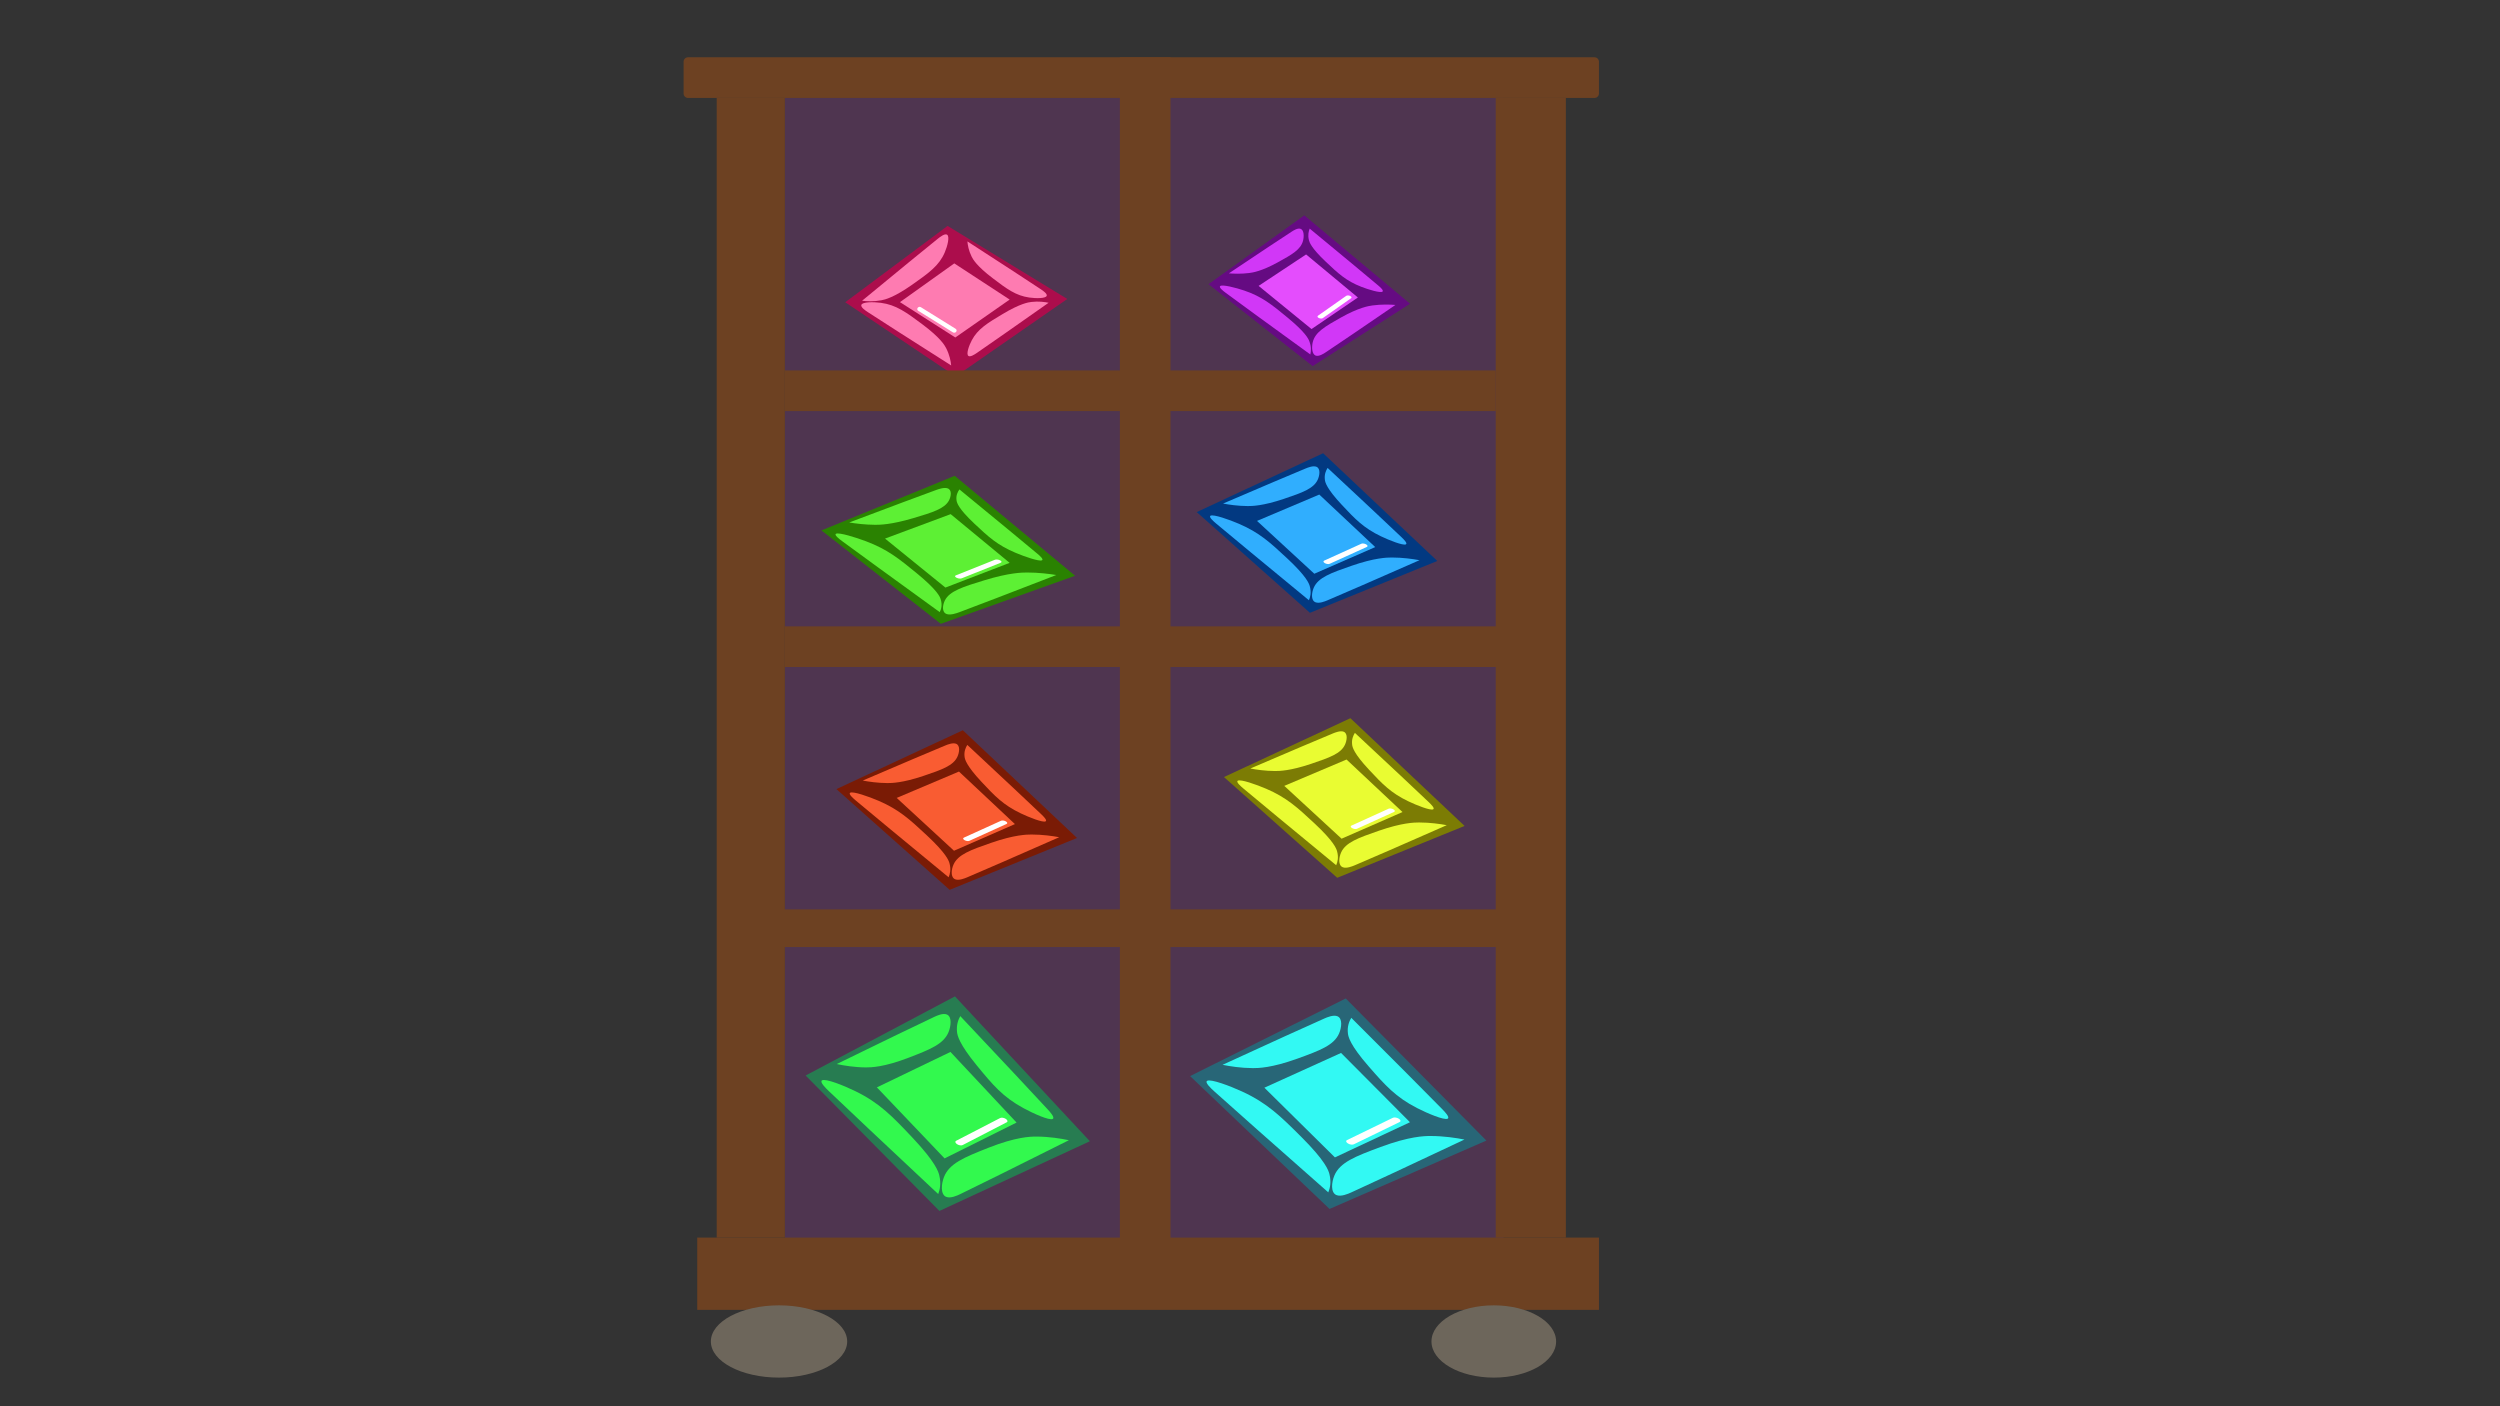 <?xml version="1.0" encoding="utf-8"?>
<!-- Generator: Adobe Illustrator 23.0.5, SVG Export Plug-In . SVG Version: 6.00 Build 0)  -->
<svg version="1.1" id="圖層_1" xmlns="http://www.w3.org/2000/svg" xmlns:xlink="http://www.w3.org/1999/xlink" x="0px" y="0px"
	 viewBox="0 0 1920 1080" style="enable-background:new 0 0 1920 1080;" xml:space="preserve">
<rect x="0" y="0" width="1920" height="1080" fill="#333333" stroke="none"/>
<style type="text/css">
	.st0{fill:#4F3550;}
	.st1{fill:#650B82;}
	.st2{fill:#D137F7;}
	.st3{fill:#E44DFD;}
	.st4{fill:#FFFFFF;}
	.st5{fill:#AC0D4C;}
	.st6{fill:#FE7BB1;}
	.st7{fill:#2A8201;}
	.st8{fill:#5DF034;}
	.st9{fill:#023981;}
	.st10{fill:#30AEFE;}
	.st11{fill:#286677;}
	.st12{fill:#32F9F3;}
	.st13{fill:#277C51;}
	.st14{fill:#32F94E;}
	.st15{fill:#7C7C04;}
	.st16{fill:#E9FC32;}
	.st17{fill:#7A1B05;}
	.st18{fill:#F95C32;}
	.st19{fill:#6D4122;}
	.st20{fill:#6D665B;}
</style>
<g>
	<rect x="602.78" y="75.22" class="st0" width="551.93" height="881.04"/>
	<g>
		<path class="st1" d="M1008.11,281.17c-26.66-20.97-53.33-41.93-79.99-62.9c24.52-17.62,49.04-35.25,73.56-52.87
			c27.08,22.62,54.15,45.24,81.23,67.86C1057.98,249.23,1033.04,265.2,1008.11,281.17z"/>
		<path class="st2" d="M1045.47,220.25c-11.61-4.52-17.73-10.19-27.46-19.43c-11.04-10.47-12.36-14.78-12.77-16.44
			c-0.95-3.83-0.19-6.86,0.6-8.81c25.32,20.87,44.24,36.63,52.6,43.66c1.5,1.26,4.53,3.91,3.29,4.76
			C1060.03,225.14,1051.13,222.46,1045.47,220.25z"/>
		<path class="st2" d="M1000.72,184.94c-1.77,6.74-8.43,10.52-19.39,16.54c-12.42,6.83-19.23,7.85-21.9,8.19
			c-6.16,0.78-11.84,0.57-15.65,0.26c23.02-15.45,40.52-27,48.36-32.11c1.4-0.91,4.42-2.78,6.55-2.14
			C1001.59,176.53,1001.59,181.65,1000.72,184.94z"/>
		<path class="st2" d="M1008.21,262.71c1.87-7.61,9.29-11.91,21.49-18.77c13.83-7.77,21.46-8.97,24.45-9.37
			c6.9-0.92,13.29-0.71,17.57-0.38c-25.59,17.56-45.03,30.69-53.75,36.5c-1.56,1.04-4.92,3.16-7.32,2.46
			C1007.39,272.19,1007.3,266.42,1008.21,262.71z"/>
		<path class="st2" d="M955.59,223.15c13.5,4.58,21.14,10.76,33.32,20.82c13.81,11.41,15.96,16.27,16.67,18.15
			c1.65,4.33,1.29,7.84,0.73,10.1c-31.2-22.58-54.53-39.63-64.85-47.25c-1.85-1.36-5.61-4.24-4.37-5.27
			C938.78,218.3,949.01,220.92,955.59,223.15z"/>
		<path class="st3" d="M1007.24,252.72c-13.55-11.05-27.09-22.11-40.64-33.16c12.16-8.05,24.32-16.1,36.48-24.15
			c13.26,11.02,26.52,22.04,39.77,33.06C1030.99,236.56,1019.12,244.64,1007.24,252.72z"/>
		<path class="st4" d="M1012.92,244.26l-0.11-0.05c-1-0.49-1.27-1.27-0.62-1.73l21.7-15.26c0.66-0.46,2.01-0.44,3,0.05l0.11,0.05
			c1,0.49,1.27,1.27,0.62,1.73l-21.7,15.26C1015.26,244.77,1013.91,244.75,1012.92,244.26z"/>
	</g>
	<g>
		<path class="st5" d="M649.13,232.13c26.2-19.54,52.39-39.09,78.59-58.63c30.65,18.7,61.29,37.41,91.94,56.11
			c-28.57,19.82-57.14,39.64-85.72,59.46C705.68,270.09,677.4,251.11,649.13,232.13z"/>
		<path class="st6" d="M746.35,261.3c4.57-8.6,11.86-13.07,23.76-20.17c13.5-8.05,19.65-8.96,22.04-9.24
			c5.5-0.64,10.15,0,13.18,0.63c-26.3,18.54-46.19,32.39-55.08,38.51c-1.59,1.1-4.96,3.31-6.45,2.37
			C741.78,272.1,744.13,265.49,746.35,261.3z"/>
		<path class="st6" d="M790.51,228.51c-10.32-1.46-17.15-6.52-28.1-14.84c-12.41-9.43-15.18-14.55-16.18-16.55
			c-2.3-4.63-3.02-8.87-3.26-11.72c27.15,17.54,47.5,30.86,56.52,36.84c1.61,1.07,4.93,3.37,4.38,4.94
			C803.14,229.32,795.54,229.22,790.51,228.51z"/>
		<path class="st6" d="M676.54,232.57c11.64,1.55,19.38,7.19,31.78,16.46c14.07,10.51,17.25,16.24,18.39,18.49
			c2.63,5.19,3.49,9.96,3.8,13.16c-30.75-19.5-53.79-34.32-64.01-40.96c-1.83-1.19-5.59-3.74-4.99-5.53
			C662.32,231.76,670.87,231.81,676.54,232.57z"/>
		<path class="st6" d="M725.53,193.96c-4.31,10.01-12.07,15.61-24.75,24.53c-14.38,10.11-21.2,11.62-23.85,12.12
			c-6.11,1.15-11.38,0.81-14.85,0.35c27.75-22.91,48.76-40.03,58.16-47.61c1.68-1.36,5.26-4.12,7.01-3.17
			C729.63,181.47,727.63,189.08,725.53,193.96z"/>
		<path class="st6" d="M691.17,232.04c13.91-9.92,27.81-19.84,41.72-29.76c14.17,9.26,28.35,18.52,42.52,27.79
			c-13.91,9.71-27.82,19.41-41.73,29.12C719.51,250.14,705.34,241.09,691.17,232.04z"/>
		<path class="st4" d="M704.76,236.46l0.06-0.08c0.54-0.74,1.65-0.93,2.45-0.43l26.63,16.55c0.8,0.5,1.02,1.51,0.47,2.25l-0.06,0.08
			c-0.54,0.74-1.65,0.93-2.45,0.43l-26.63-16.55C704.43,238.2,704.22,237.19,704.76,236.46z"/>
	</g>
	<g>
		<path class="st7" d="M722.55,479.09c-30.56-23.91-61.11-47.83-91.67-71.74c34.11-13.97,68.22-27.94,102.33-41.92
			c30.81,25.58,61.63,51.16,92.44,76.74C791.28,454.47,756.91,466.78,722.55,479.09z"/>
		<path class="st8" d="M780.06,424.6c-14.05-5.92-20.92-12.25-31.82-22.52c-12.35-11.64-13.34-16.02-13.6-17.69
			c-0.59-3.85,0.88-6.71,2.2-8.51c28.86,23.64,50.39,41.47,59.9,49.41c1.7,1.42,5.14,4.4,3.41,5.06
			C797.81,431.26,786.91,427.48,780.06,424.6z"/>
		<path class="st8" d="M728.81,384.34c-3.36,6.34-12.46,9.15-27.4,13.59c-16.94,5.03-25.78,5.14-29.23,5.12
			c-7.97-0.04-15.18-0.99-19.97-1.79c31.85-12.05,56.01-21.02,66.84-24.98c1.94-0.71,6.09-2.13,8.69-1.23
			C731.28,376.26,730.44,381.25,728.81,384.34z"/>
		<path class="st8" d="M725.68,461.1c3.62-7.17,13.77-10.4,30.43-15.48c18.89-5.77,28.8-5.94,32.68-5.93
			c8.95,0,17.05,1.05,22.45,1.92c-35.46,13.77-62.36,24.03-74.42,28.55c-2.16,0.81-6.78,2.43-9.72,1.44
			C723.09,470.24,723.92,464.6,725.68,461.1z"/>
		<path class="st8" d="M665.08,415.69c16.45,6.22,25.18,13.24,39.07,24.64c15.74,12.92,17.68,17.94,18.29,19.86
			c1.4,4.43,0.37,7.8-0.71,9.94c-36.07-26.08-63.01-45.74-74.93-54.51c-2.13-1.57-6.46-4.86-4.72-5.71
			C644.45,408.77,657.06,412.66,665.08,415.69z"/>
		<path class="st8" d="M726.08,451.25c-15.46-12.54-30.92-25.08-46.38-37.62c16.8-6.26,33.6-12.51,50.41-18.77
			c15.1,12.47,30.19,24.94,45.29,37.41C758.96,438.59,742.52,444.92,726.08,451.25z"/>
		<path class="st4" d="M734.68,443.74l-0.13-0.07c-1.19-0.61-1.42-1.4-0.51-1.77l30.13-12.04c0.91-0.36,2.63-0.16,3.82,0.44
			l0.13,0.07c1.19,0.61,1.42,1.4,0.51,1.77l-30.13,12.04C737.59,444.55,735.87,444.35,734.68,443.74z"/>
	</g>
	<g>
		<path class="st9" d="M1006.04,470.64c-28.99-25.79-57.98-51.57-86.97-77.36c32.36-15.07,64.72-30.13,97.08-45.2
			c29.23,27.58,58.47,55.16,87.7,82.74C1071.25,444.1,1038.64,457.37,1006.04,470.64z"/>
		<path class="st10" d="M1060.6,411.89c-13.33-6.38-19.85-13.21-30.19-24.28c-11.72-12.55-12.66-17.27-12.9-19.07
			c-0.56-4.16,0.84-7.24,2.09-9.18c27.39,25.5,47.81,44.72,56.83,53.28c1.61,1.53,4.87,4.74,3.24,5.46
			C1077.45,419.07,1067.1,415,1060.6,411.89z"/>
		<path class="st10" d="M1011.98,368.48c-3.18,6.83-11.82,9.87-25.99,14.65c-16.07,5.42-24.46,5.54-27.73,5.53
			c-7.57-0.04-14.4-1.07-18.95-1.93c30.22-13,53.14-22.67,63.41-26.94c1.84-0.76,5.77-2.3,8.25-1.33
			C1014.32,359.77,1013.53,365.15,1011.98,368.48z"/>
		<path class="st10" d="M1009.01,451.25c3.44-7.74,13.07-11.21,28.87-16.69c17.92-6.22,27.33-6.4,31-6.4
			c8.49,0.01,16.17,1.13,21.3,2.07c-33.64,14.85-59.17,25.91-70.61,30.78c-2.05,0.87-6.43,2.63-9.22,1.55
			C1006.55,461.11,1007.34,455.02,1009.01,451.25z"/>
		<path class="st10" d="M951.52,402.28c15.61,6.71,23.89,14.28,37.06,26.57c14.93,13.93,16.78,19.35,17.35,21.42
			c1.33,4.78,0.35,8.42-0.68,10.72c-34.22-28.12-59.78-49.33-71.09-58.78c-2.02-1.69-6.13-5.24-4.47-6.15
			C931.94,394.82,943.91,399.01,951.52,402.28z"/>
		<path class="st10" d="M1009.39,440.63c-14.67-13.52-29.33-27.05-44-40.57c15.94-6.75,31.88-13.49,47.82-20.24
			c14.32,13.45,28.65,26.89,42.97,40.34C1040.58,426.98,1024.98,433.8,1009.39,440.63z"/>
		<path class="st4" d="M1017.55,432.53l-0.13-0.07c-1.13-0.66-1.34-1.51-0.48-1.9l28.59-12.98c0.86-0.39,2.49-0.18,3.62,0.48
			l0.13,0.07c1.13,0.66,1.34,1.51,0.48,1.9l-28.59,12.98C1020.31,433.4,1018.68,433.19,1017.55,432.53z"/>
	</g>
	<g>
		<path class="st11" d="M1021.09,928.47c-35.7-34.01-71.39-68.03-107.09-102.04c39.85-19.87,79.69-39.75,119.54-59.62
			c36,36.38,71.99,72.76,107.99,109.15C1101.39,893.46,1061.24,910.97,1021.09,928.47z"/>
		<path class="st12" d="M1088.28,850.97c-16.41-8.42-24.44-17.42-37.18-32.03c-14.43-16.56-15.59-22.79-15.89-25.16
			c-0.69-5.48,1.03-9.55,2.57-12.1c33.72,33.63,58.87,58.98,69.98,70.28c1.99,2.02,6,6.26,3.99,7.2
			C1109.02,860.45,1096.28,855.07,1088.28,850.97z"/>
		<path class="st12" d="M1028.41,793.71c-3.92,9.01-14.55,13.01-32.01,19.32c-19.79,7.15-30.12,7.31-34.15,7.29
			c-9.32-0.06-17.73-1.41-23.33-2.54c37.21-17.14,65.43-29.9,78.08-35.53c2.26-1.01,7.11-3.03,10.15-1.76
			C1031.29,782.22,1030.32,789.31,1028.41,793.71z"/>
		<path class="st12" d="M1024.76,902.9c4.23-10.21,16.09-14.79,35.55-22.02c22.07-8.2,33.65-8.44,38.17-8.44
			c10.45,0.01,19.91,1.49,26.22,2.73c-41.42,19.59-72.85,34.17-86.94,40.61c-2.52,1.15-7.92,3.46-11.36,2.04
			C1021.73,915.89,1022.69,907.87,1024.76,902.9z"/>
		<path class="st12" d="M953.96,838.3c19.22,8.85,29.42,18.84,45.64,35.05c18.39,18.38,20.66,25.52,21.36,28.25
			c1.64,6.3,0.43,11.1-0.83,14.14c-42.14-37.09-73.61-65.06-87.53-77.54c-2.49-2.23-7.54-6.92-5.51-8.12
			C929.86,828.45,944.59,833.98,953.96,838.3z"/>
		<path class="st12" d="M1025.22,888.88c-18.06-17.84-36.12-35.68-54.18-53.52c19.63-8.9,39.26-17.8,58.89-26.7
			c17.64,17.74,35.27,35.48,52.91,53.21C1063.63,870.88,1044.42,879.88,1025.22,888.88z"/>
		<path class="st4" d="M1035.27,878.2l-0.16-0.1c-1.39-0.86-1.66-2-0.59-2.51l35.2-17.12c1.06-0.52,3.07-0.23,4.46,0.63l0.16,0.1
			c1.39,0.86,1.66,2,0.59,2.51l-35.2,17.12C1038.66,879.35,1036.66,879.07,1035.27,878.2z"/>
	</g>
	<g>
		<path class="st13" d="M721.47,930c-34.25-34.67-68.5-69.34-102.75-104.01c38.23-20.26,76.46-40.51,114.69-60.77
			c34.54,37.08,69.07,74.17,103.61,111.25C798.51,894.32,759.99,912.16,721.47,930z"/>
		<path class="st14" d="M785.93,851.01c-15.75-8.58-23.45-17.76-35.67-32.65c-13.85-16.88-14.96-23.23-15.24-25.65
			c-0.66-5.59,0.99-9.73,2.47-12.34c32.35,34.28,56.48,60.12,67.14,71.64c1.91,2.06,5.76,6.38,3.83,7.34
			C805.83,860.67,793.61,855.19,785.93,851.01z"/>
		<path class="st14" d="M728.49,792.64c-3.76,9.19-13.96,13.26-30.71,19.7c-18.99,7.29-28.89,7.45-32.77,7.43
			c-8.94-0.06-17.01-1.44-22.39-2.59c35.7-17.47,62.78-30.48,74.91-36.22c2.17-1.03,6.82-3.09,9.74-1.79
			C731.26,780.93,730.32,788.16,728.49,792.64z"/>
		<path class="st14" d="M724.99,903.94c4.06-10.4,15.44-15.07,34.11-22.45c21.17-8.36,32.28-8.61,36.63-8.6
			c10.03,0.01,19.11,1.52,25.16,2.79c-39.74,19.96-69.9,34.83-83.41,41.39c-2.42,1.17-7.6,3.53-10.9,2.08
			C722.08,917.18,723.01,909,724.99,903.94z"/>
		<path class="st14" d="M657.06,838.09c18.44,9.02,28.22,19.2,43.79,35.72c17.64,18.74,19.82,26.01,20.5,28.8
			c1.57,6.43,0.41,11.32-0.8,14.42c-40.43-37.81-70.63-66.32-83.98-79.03c-2.39-2.27-7.24-7.05-5.29-8.27
			C633.94,828.05,648.08,833.69,657.06,838.09z"/>
		<path class="st14" d="M725.43,889.65c-17.33-18.18-34.65-36.37-51.98-54.55c18.83-9.07,37.66-18.14,56.5-27.21
			c16.92,18.08,33.84,36.16,50.76,54.24C762.28,871.3,743.85,880.47,725.43,889.65z"/>
		<path class="st4" d="M735.07,878.76l-0.15-0.1c-1.33-0.88-1.59-2.03-0.57-2.56l33.77-17.46c1.02-0.53,2.94-0.24,4.28,0.64
			l0.15,0.1c1.33,0.88,1.59,2.03,0.57,2.56l-33.77,17.46C738.33,879.94,736.41,879.65,735.07,878.76z"/>
	</g>
	<g>
		<path class="st15" d="M1026.98,674.14c-28.99-25.79-57.98-51.57-86.97-77.36c32.36-15.07,64.72-30.13,97.08-45.2
			c29.23,27.58,58.47,55.16,87.7,82.74C1092.19,647.59,1059.58,660.87,1026.98,674.14z"/>
		<path class="st16" d="M1081.55,615.38c-13.33-6.38-19.85-13.21-30.19-24.28c-11.72-12.55-12.66-17.27-12.9-19.07
			c-0.56-4.16,0.84-7.24,2.09-9.18c27.39,25.5,47.81,44.72,56.83,53.28c1.61,1.53,4.87,4.74,3.24,5.46
			C1098.39,622.57,1088.04,618.49,1081.55,615.38z"/>
		<path class="st16" d="M1032.92,571.97c-3.18,6.83-11.82,9.87-25.99,14.65c-16.07,5.42-24.46,5.54-27.73,5.53
			c-7.57-0.04-14.4-1.07-18.95-1.93c30.22-12.99,53.14-22.67,63.41-26.94c1.84-0.76,5.77-2.3,8.25-1.33
			C1035.26,563.26,1034.47,568.64,1032.92,571.97z"/>
		<path class="st16" d="M1029.95,654.75c3.44-7.74,13.07-11.21,28.87-16.69c17.92-6.22,27.33-6.4,31-6.4
			c8.49,0.01,16.17,1.13,21.3,2.07c-33.64,14.85-59.17,25.91-70.61,30.78c-2.05,0.87-6.43,2.63-9.22,1.55
			C1027.49,664.6,1028.28,658.52,1029.95,654.75z"/>
		<path class="st16" d="M972.46,605.78c15.61,6.71,23.89,14.28,37.06,26.57c14.93,13.93,16.78,19.35,17.35,21.42
			c1.33,4.78,0.35,8.42-0.68,10.72c-34.22-28.12-59.78-49.33-71.09-58.78c-2.02-1.69-6.13-5.24-4.47-6.15
			C952.88,598.31,964.85,602.51,972.46,605.78z"/>
		<path class="st16" d="M1030.33,644.12c-14.67-13.52-29.33-27.05-44-40.57c15.94-6.75,31.88-13.49,47.82-20.24
			c14.32,13.45,28.65,26.89,42.97,40.34C1061.52,630.48,1045.93,637.3,1030.33,644.12z"/>
		<path class="st4" d="M1038.49,636.03l-0.13-0.07c-1.13-0.66-1.34-1.51-0.48-1.9l28.59-12.98c0.86-0.39,2.49-0.18,3.62,0.48
			l0.13,0.07c1.13,0.66,1.34,1.51,0.48,1.9l-28.59,12.98C1041.25,636.9,1039.62,636.68,1038.49,636.03z"/>
	</g>
	<g>
		<path class="st17" d="M729.33,683.39c-28.99-25.79-57.98-51.57-86.97-77.36c32.36-15.07,64.72-30.13,97.08-45.2
			c29.23,27.58,58.47,55.16,87.7,82.74C794.54,656.84,761.93,670.12,729.33,683.39z"/>
		<path class="st18" d="M783.89,624.63c-13.33-6.38-19.85-13.21-30.19-24.28c-11.72-12.55-12.66-17.27-12.9-19.07
			c-0.56-4.16,0.84-7.24,2.09-9.18c27.39,25.5,47.81,44.72,56.83,53.28c1.61,1.53,4.87,4.74,3.24,5.46
			C800.74,631.82,790.39,627.74,783.89,624.63z"/>
		<path class="st18" d="M735.26,581.22c-3.18,6.83-11.82,9.87-25.99,14.65c-16.07,5.42-24.46,5.54-27.73,5.53
			c-7.57-0.04-14.4-1.07-18.95-1.93c30.22-12.99,53.14-22.67,63.41-26.94c1.84-0.76,5.77-2.3,8.25-1.33
			C737.61,572.51,736.82,577.89,735.26,581.22z"/>
		<path class="st18" d="M732.3,664c3.44-7.74,13.07-11.21,28.87-16.69c17.92-6.22,27.33-6.4,31-6.4c8.49,0.01,16.17,1.13,21.3,2.07
			c-33.64,14.85-59.17,25.91-70.61,30.78c-2.05,0.87-6.43,2.63-9.22,1.55C729.84,673.85,730.62,667.77,732.3,664z"/>
		<path class="st18" d="M674.8,615.03c15.61,6.71,23.89,14.28,37.06,26.57c14.93,13.93,16.78,19.35,17.35,21.42
			c1.33,4.78,0.35,8.42-0.68,10.72c-34.22-28.12-59.78-49.33-71.09-58.78c-2.02-1.69-6.13-5.24-4.47-6.15
			C655.23,607.56,667.2,611.76,674.8,615.03z"/>
		<path class="st18" d="M732.67,653.37c-14.67-13.52-29.33-27.05-44-40.57c15.94-6.75,31.88-13.49,47.82-20.24
			c14.32,13.45,28.65,26.89,42.97,40.34C763.87,639.72,748.27,646.55,732.67,653.37z"/>
		<path class="st4" d="M740.84,645.28l-0.13-0.07c-1.13-0.66-1.34-1.51-0.48-1.9l28.59-12.98c0.86-0.39,2.49-0.18,3.62,0.48
			l0.13,0.07c1.13,0.66,1.34,1.51,0.48,1.9l-28.59,12.98C743.6,646.15,741.97,645.93,740.84,645.28z"/>
	</g>
	<path class="st19" d="M1224.6,75.22H528.4c-1.87,0-3.4-1.53-3.4-3.4V47.4c0-1.87,1.53-3.4,3.4-3.4h696.2c1.87,0,3.4,1.53,3.4,3.4
		v24.41C1228,73.69,1226.47,75.22,1224.6,75.22z"/>
	<rect x="1148.73" y="75.22" class="st19" width="53.85" height="875.25"/>
	<rect x="550.43" y="75.22" class="st19" width="52.35" height="875.25"/>
	<rect x="602.78" y="284.49" class="st19" width="545.95" height="31.22"/>
	<rect x="602.78" y="481.05" class="st19" width="551.93" height="31.22"/>
	<rect x="595.3" y="698.42" class="st19" width="559.41" height="28.91"/>
	<rect x="535.47" y="950.47" class="st19" width="692.53" height="55.5"/>
	<ellipse class="st20" cx="598.29" cy="1030.25" rx="52.35" ry="27.75"/>
	<ellipse class="st20" cx="1147.23" cy="1030.25" rx="47.86" ry="27.75"/>
	<rect x="860.05" y="44" class="st19" width="38.89" height="934.22"/>
</g>
</svg>
